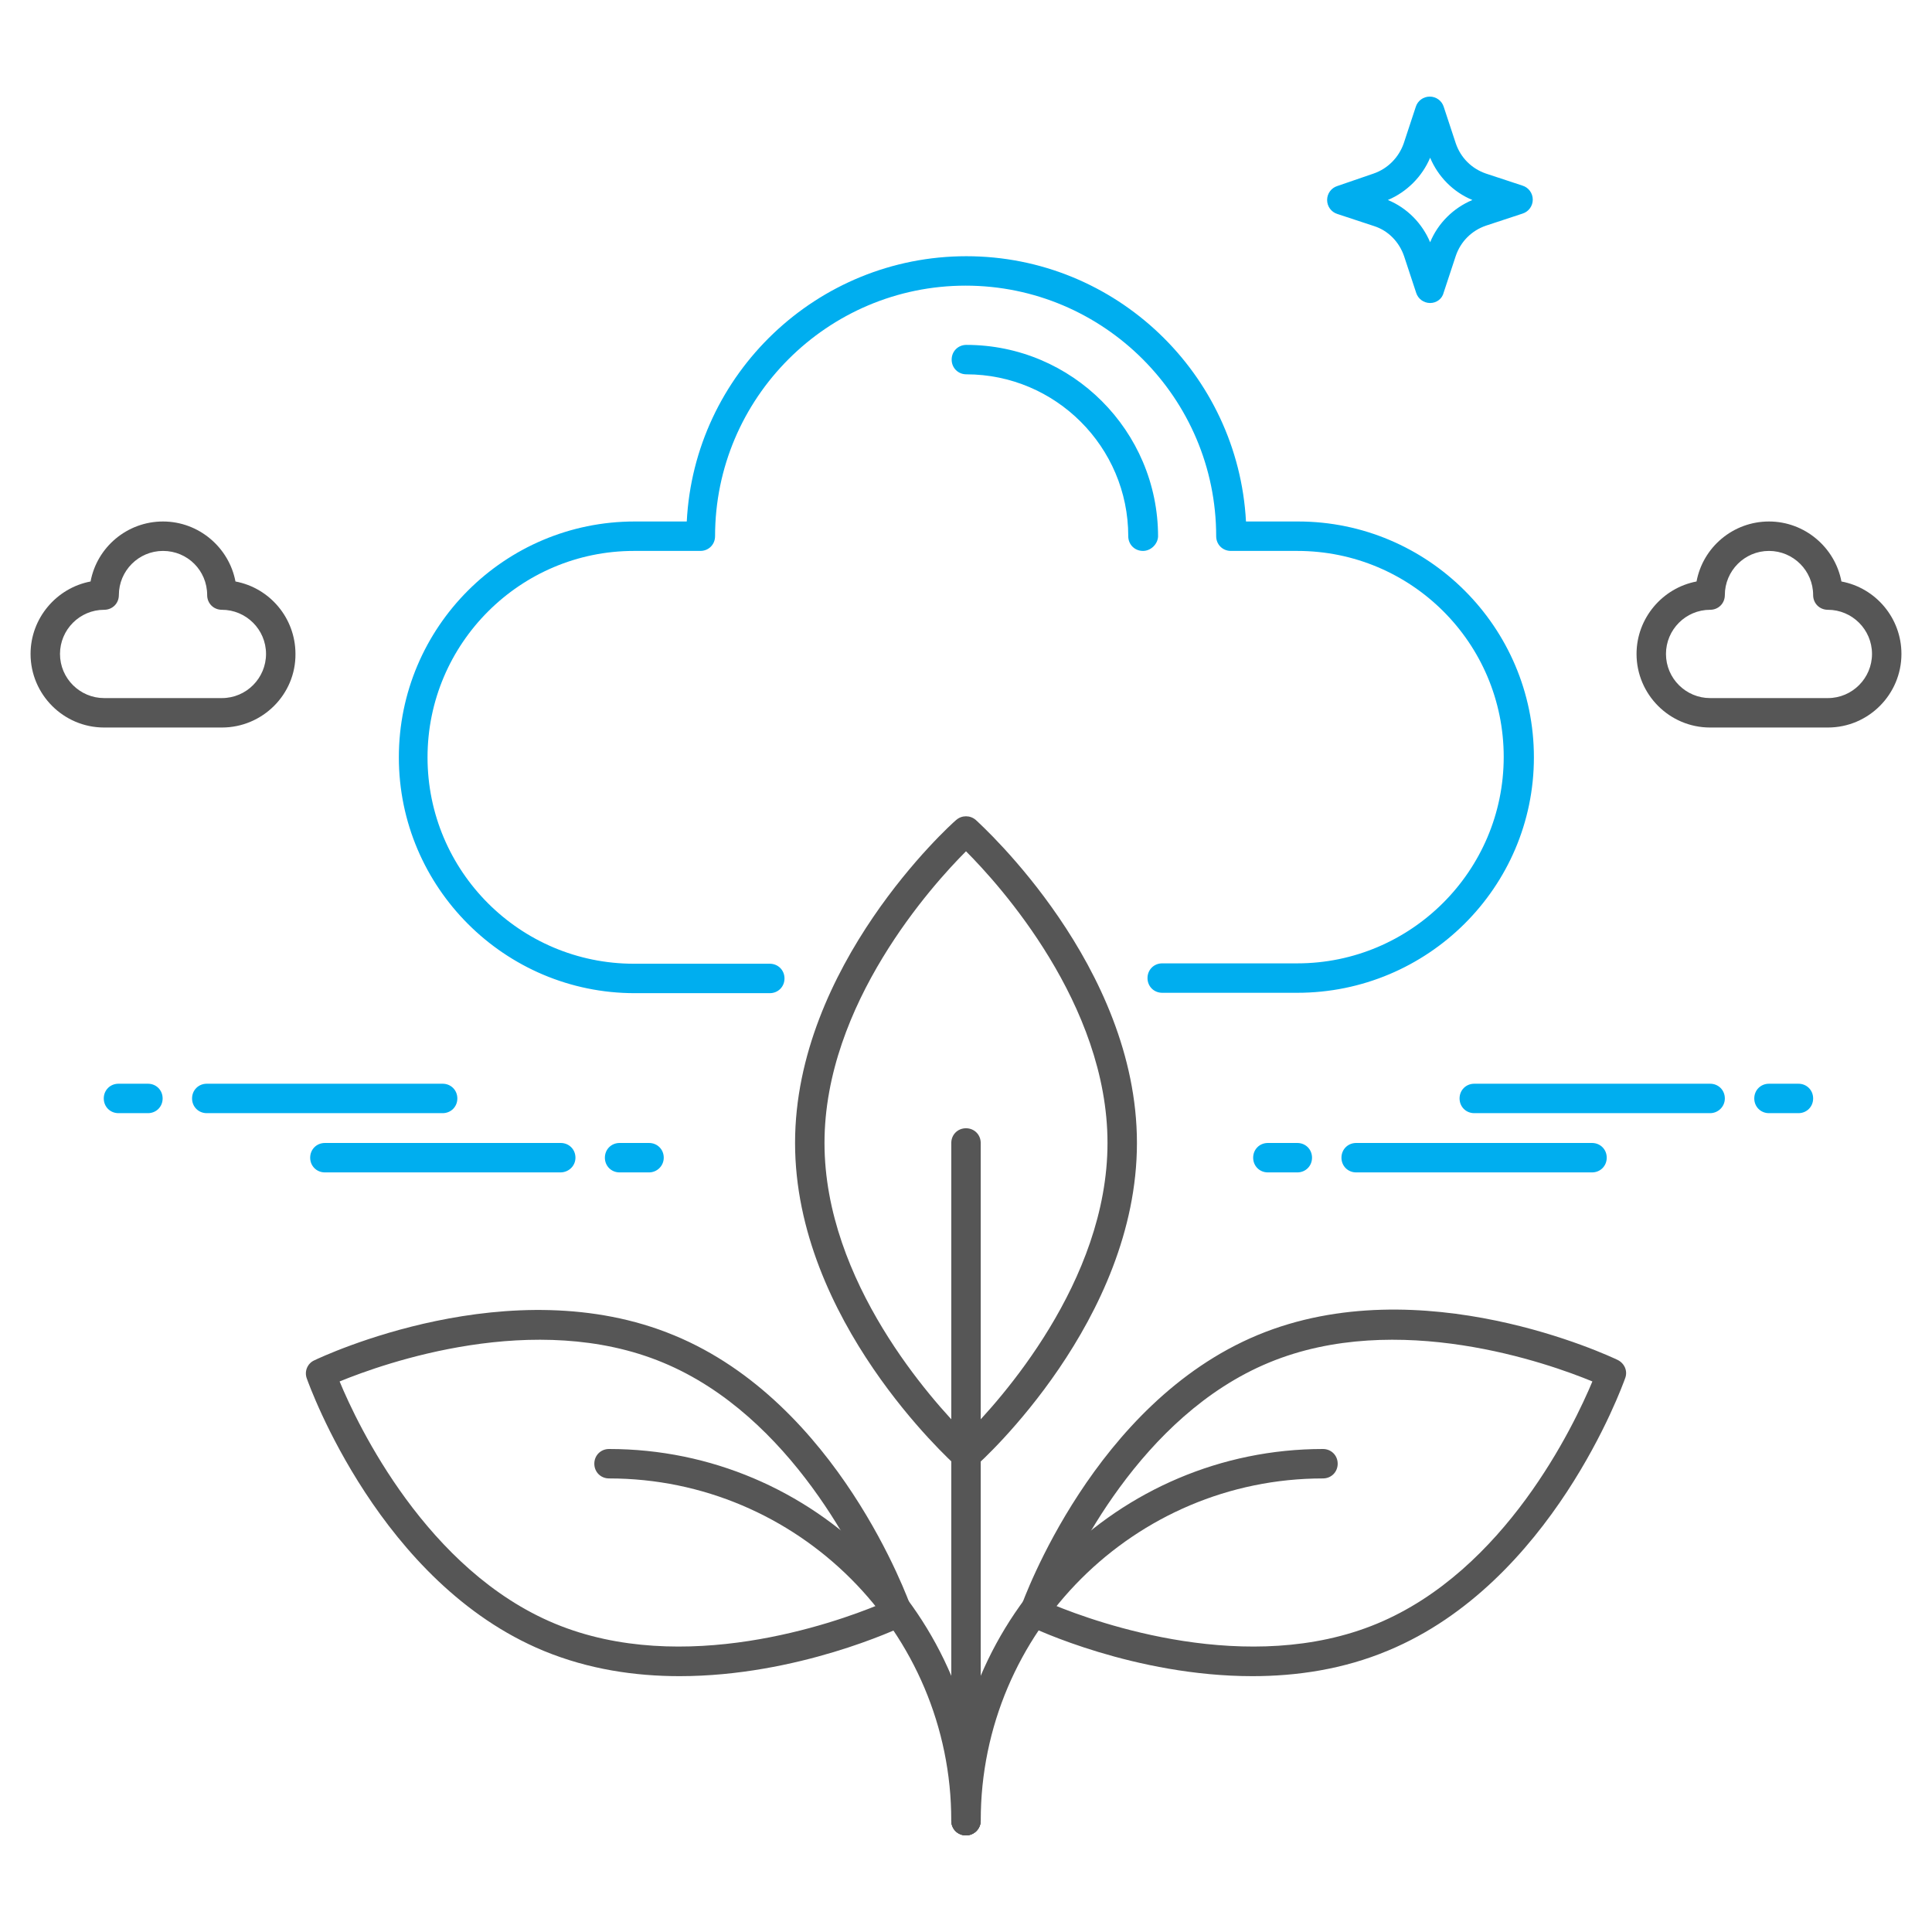 <?xml version="1.0" encoding="utf-8"?>
<!-- Generator: Adobe Illustrator 22.1.0, SVG Export Plug-In . SVG Version: 6.00 Build 0)  -->
<svg version="1.1" id="Layer_1" xmlns="http://www.w3.org/2000/svg" xmlns:xlink="http://www.w3.org/1999/xlink" x="0px" y="0px"
	 viewBox="0 0 512 512" style="enable-background:new 0 0 512 512;" xml:space="preserve">
<style type="text/css">
	.st0{fill:#00AEEF;}
	.st1{fill:#565656;}
	.st2{fill:#565656;stroke:#263238;stroke-width:7.809;stroke-linecap:round;stroke-linejoin:round;stroke-miterlimit:10;}
</style>
<g>
	<path class="st0" d="M343.8,263.1H308c-2.2,0-3.9-1.7-3.9-3.9c0-2.2,1.7-3.9,3.9-3.9h35.8c30.1,0,54.7-24.5,54.7-54.7
		S374,146,343.8,146h-17.6c-2.2,0-3.9-1.7-3.9-3.9c0-36.6-29.8-66.4-66.4-66.4s-66.4,29.8-66.4,66.4c0,2.2-1.7,3.9-3.9,3.9l-17.6,0
		c-30.1,0-54.7,24.5-54.7,54.7s24.5,54.7,54.7,54.7H204c2.2,0,3.9,1.7,3.9,3.9c0,2.2-1.7,3.9-3.9,3.9h-35.8
		c-34.4,0-62.5-28-62.5-62.5s28-62.5,62.5-62.5h13.8c2-39.1,34.5-70.3,74.1-70.3s72,31.2,74.1,70.3l13.8,0c34.4,0,62.5,28,62.5,62.5
		S378.3,263.1,343.8,263.1z"/>
	<g>
		<path class="st0" d="M302.9,146c-2.2,0-3.9-1.7-3.9-3.9c0-23.7-19.3-42.9-42.9-42.9c-2.2,0-3.9-1.7-3.9-3.9c0-2.2,1.7-3.9,3.9-3.9
			c28,0,50.8,22.8,50.8,50.8C306.8,144.2,305,146,302.9,146z"/>
	</g>
	<g>
		<g>
			<path class="st1" d="M331.9,444.2c-31.1,0-57.9-12.6-59.4-13.4c-1.8-0.9-2.7-2.9-2-4.8c0.8-2.2,19.5-54.2,62.8-72.2
				c43.3-18,93.3,5.6,95.4,6.6c1.8,0.9,2.7,2.9,2,4.8c-0.8,2.2-19.5,54.2-62.8,72.2C356,442.4,343.6,444.2,331.9,444.2z
				 M279.2,425.3c11.6,4.8,51.7,19.1,85.7,5l0,0c34-14.1,52.2-52.5,57.1-64.2c-11.6-4.8-51.7-19.1-85.7-5
				C302.2,375.2,284,413.7,279.2,425.3z"/>
			<path class="st1" d="M256,486.4c-2.2,0-3.9-1.7-3.9-3.9c0-54.3,44.2-98.5,98.5-98.5c2.2,0,3.9,1.7,3.9,3.9c0,2.2-1.7,3.9-3.9,3.9
				c-50,0-90.7,40.7-90.7,90.7C259.9,484.6,258.2,486.4,256,486.4z"/>
		</g>
		<g>
			<path class="st1" d="M180.1,444.2c-11.8,0-24.1-1.8-36-6.7c-43.3-17.9-62-70-62.8-72.2c-0.7-1.9,0.2-4,2-4.8
				c2.1-1,52.1-24.6,95.4-6.6c43.3,17.9,62,70,62.8,72.2c0.7,1.9-0.2,4-2,4.8C238,431.6,211.3,444.2,180.1,444.2z M90,366.1
				c4.8,11.6,23.1,50.1,57.1,64.2l0,0c34,14.1,74.1-0.2,85.7-5c-4.8-11.6-23.1-50.1-57.1-64.2C141.8,347,101.7,361.3,90,366.1z"/>
			<path class="st1" d="M256,486.4c-2.2,0-3.9-1.7-3.9-3.9c0-50-40.7-90.7-90.7-90.7c-2.2,0-3.9-1.7-3.9-3.9c0-2.2,1.7-3.9,3.9-3.9
				c54.3,0,98.5,44.2,98.5,98.5C259.9,484.6,258.2,486.4,256,486.4z"/>
		</g>
		<path class="st1" d="M256,389.5c-0.9,0-1.9-0.3-2.6-1c-1.7-1.6-42.7-38.7-42.7-85.6c0-46.9,40.9-84.1,42.7-85.6
			c1.5-1.3,3.7-1.3,5.2,0c1.7,1.6,42.7,38.7,42.7,85.6c0,46.9-40.9,84.1-42.7,85.6C257.9,389.1,256.9,389.5,256,389.5z M256,225.6
			c-8.9,8.9-37.5,40.5-37.5,77.3c0,36.8,28.6,68.4,37.5,77.3c8.9-8.9,37.5-40.5,37.5-77.3C293.5,266.1,264.9,234.5,256,225.6z"/>
		<path class="st1" d="M256,486.4c-2.2,0-3.9-1.7-3.9-3.9V302.9c0-2.2,1.7-3.9,3.9-3.9s3.9,1.7,3.9,3.9v179.6
			C259.9,484.6,258.2,486.4,256,486.4z"/>
	</g>
	<path class="st0" d="M379,80.3c-1.7,0-3.2-1.1-3.7-2.7l-3.2-9.7c-1.3-3.8-4.2-6.8-8-8l-9.7-3.2c-1.6-0.5-2.7-2-2.7-3.7
		s1.1-3.2,2.7-3.7L364,46c3.8-1.3,6.7-4.3,8-8l3.2-9.7c0.5-1.6,2-2.7,3.7-2.7l0,0c1.7,0,3.2,1.1,3.7,2.7l3.2,9.7
		c1.3,3.8,4.2,6.7,8,8l9.7,3.2c1.6,0.5,2.7,2,2.7,3.7s-1.1,3.2-2.7,3.7l-9.7,3.2c-3.8,1.3-6.7,4.2-8,8l-3.2,9.7
		C382.2,79.2,380.7,80.3,379,80.3z M367.8,53c5.1,2.1,9.1,6.2,11.2,11.2c2.1-5.1,6.2-9.1,11.2-11.2c-5.1-2.1-9.1-6.2-11.2-11.2
		C376.9,46.8,372.8,50.9,367.8,53z"/>
	<g>
		<g>
			<path class="st0" d="M476.6,295h-7.8c-2.2,0-3.9-1.7-3.9-3.9s1.7-3.9,3.9-3.9h7.8c2.2,0,3.9,1.7,3.9,3.9S478.8,295,476.6,295z"/>
			<path class="st0" d="M453.2,295h-62.5c-2.2,0-3.9-1.7-3.9-3.9s1.7-3.9,3.9-3.9h62.5c2.2,0,3.9,1.7,3.9,3.9S455.3,295,453.2,295z"
				/>
		</g>
		<g>
			<path class="st0" d="M343.8,310.7H336c-2.2,0-3.9-1.7-3.9-3.9s1.7-3.9,3.9-3.9h7.8c2.2,0,3.9,1.7,3.9,3.9S346,310.7,343.8,310.7z
				"/>
			<path class="st0" d="M421.9,310.7h-62.5c-2.2,0-3.9-1.7-3.9-3.9s1.7-3.9,3.9-3.9h62.5c2.2,0,3.9,1.7,3.9,3.9
				S424.1,310.7,421.9,310.7z"/>
		</g>
	</g>
	<g>
		<g>
			<path class="st0" d="M39.2,295h-7.8c-2.2,0-3.9-1.7-3.9-3.9s1.7-3.9,3.9-3.9h7.8c2.2,0,3.9,1.7,3.9,3.9S41.4,295,39.2,295z"/>
			<path class="st0" d="M117.3,295H54.8c-2.2,0-3.9-1.7-3.9-3.9s1.7-3.9,3.9-3.9h62.5c2.2,0,3.9,1.7,3.9,3.9S119.5,295,117.3,295z"
				/>
		</g>
		<g>
			<path class="st0" d="M172,310.7h-7.8c-2.2,0-3.9-1.7-3.9-3.9s1.7-3.9,3.9-3.9h7.8c2.2,0,3.9,1.7,3.9,3.9S174.1,310.7,172,310.7z"
				/>
			<path class="st0" d="M148.5,310.7H86.1c-2.2,0-3.9-1.7-3.9-3.9s1.7-3.9,3.9-3.9h62.5c2.2,0,3.9,1.7,3.9,3.9
				S150.7,310.7,148.5,310.7z"/>
		</g>
	</g>
	<path class="st1" d="M58.8,192.8H27.6c-10.8,0-19.5-8.8-19.5-19.5c0-9.5,6.9-17.5,15.9-19.2c1.7-9.1,9.7-15.9,19.2-15.9
		s17.5,6.9,19.2,15.9c9.1,1.7,15.9,9.7,15.9,19.2C78.4,184,69.6,192.8,58.8,192.8z M43.2,146c-6.5,0-11.7,5.3-11.7,11.7
		c0,2.2-1.7,3.9-3.9,3.9c-6.5,0-11.7,5.3-11.7,11.7c0,6.5,5.3,11.7,11.7,11.7h31.2c6.5,0,11.7-5.3,11.7-11.7
		c0-6.5-5.3-11.7-11.7-11.7c-2.2,0-3.9-1.7-3.9-3.9C54.9,151.2,49.7,146,43.2,146z M62.7,157.7L62.7,157.7L62.7,157.7z"/>
	<path class="st1" d="M484.4,192.8h-31.2c-10.8,0-19.5-8.8-19.5-19.5c0-9.5,6.9-17.5,15.9-19.2c1.7-9.1,9.7-15.9,19.2-15.9
		c9.5,0,17.5,6.9,19.2,15.9c9.1,1.7,15.9,9.7,15.9,19.2C503.9,184,495.2,192.8,484.4,192.8z M468.8,146c-6.5,0-11.7,5.3-11.7,11.7
		c0,2.2-1.7,3.9-3.9,3.9c-6.5,0-11.7,5.3-11.7,11.7c0,6.5,5.3,11.7,11.7,11.7h31.2c6.5,0,11.7-5.3,11.7-11.7
		c0-6.5-5.3-11.7-11.7-11.7c-2.2,0-3.9-1.7-3.9-3.9C480.5,151.2,475.2,146,468.8,146z M488.3,157.7L488.3,157.7L488.3,157.7z"/>
</g>
</svg>
